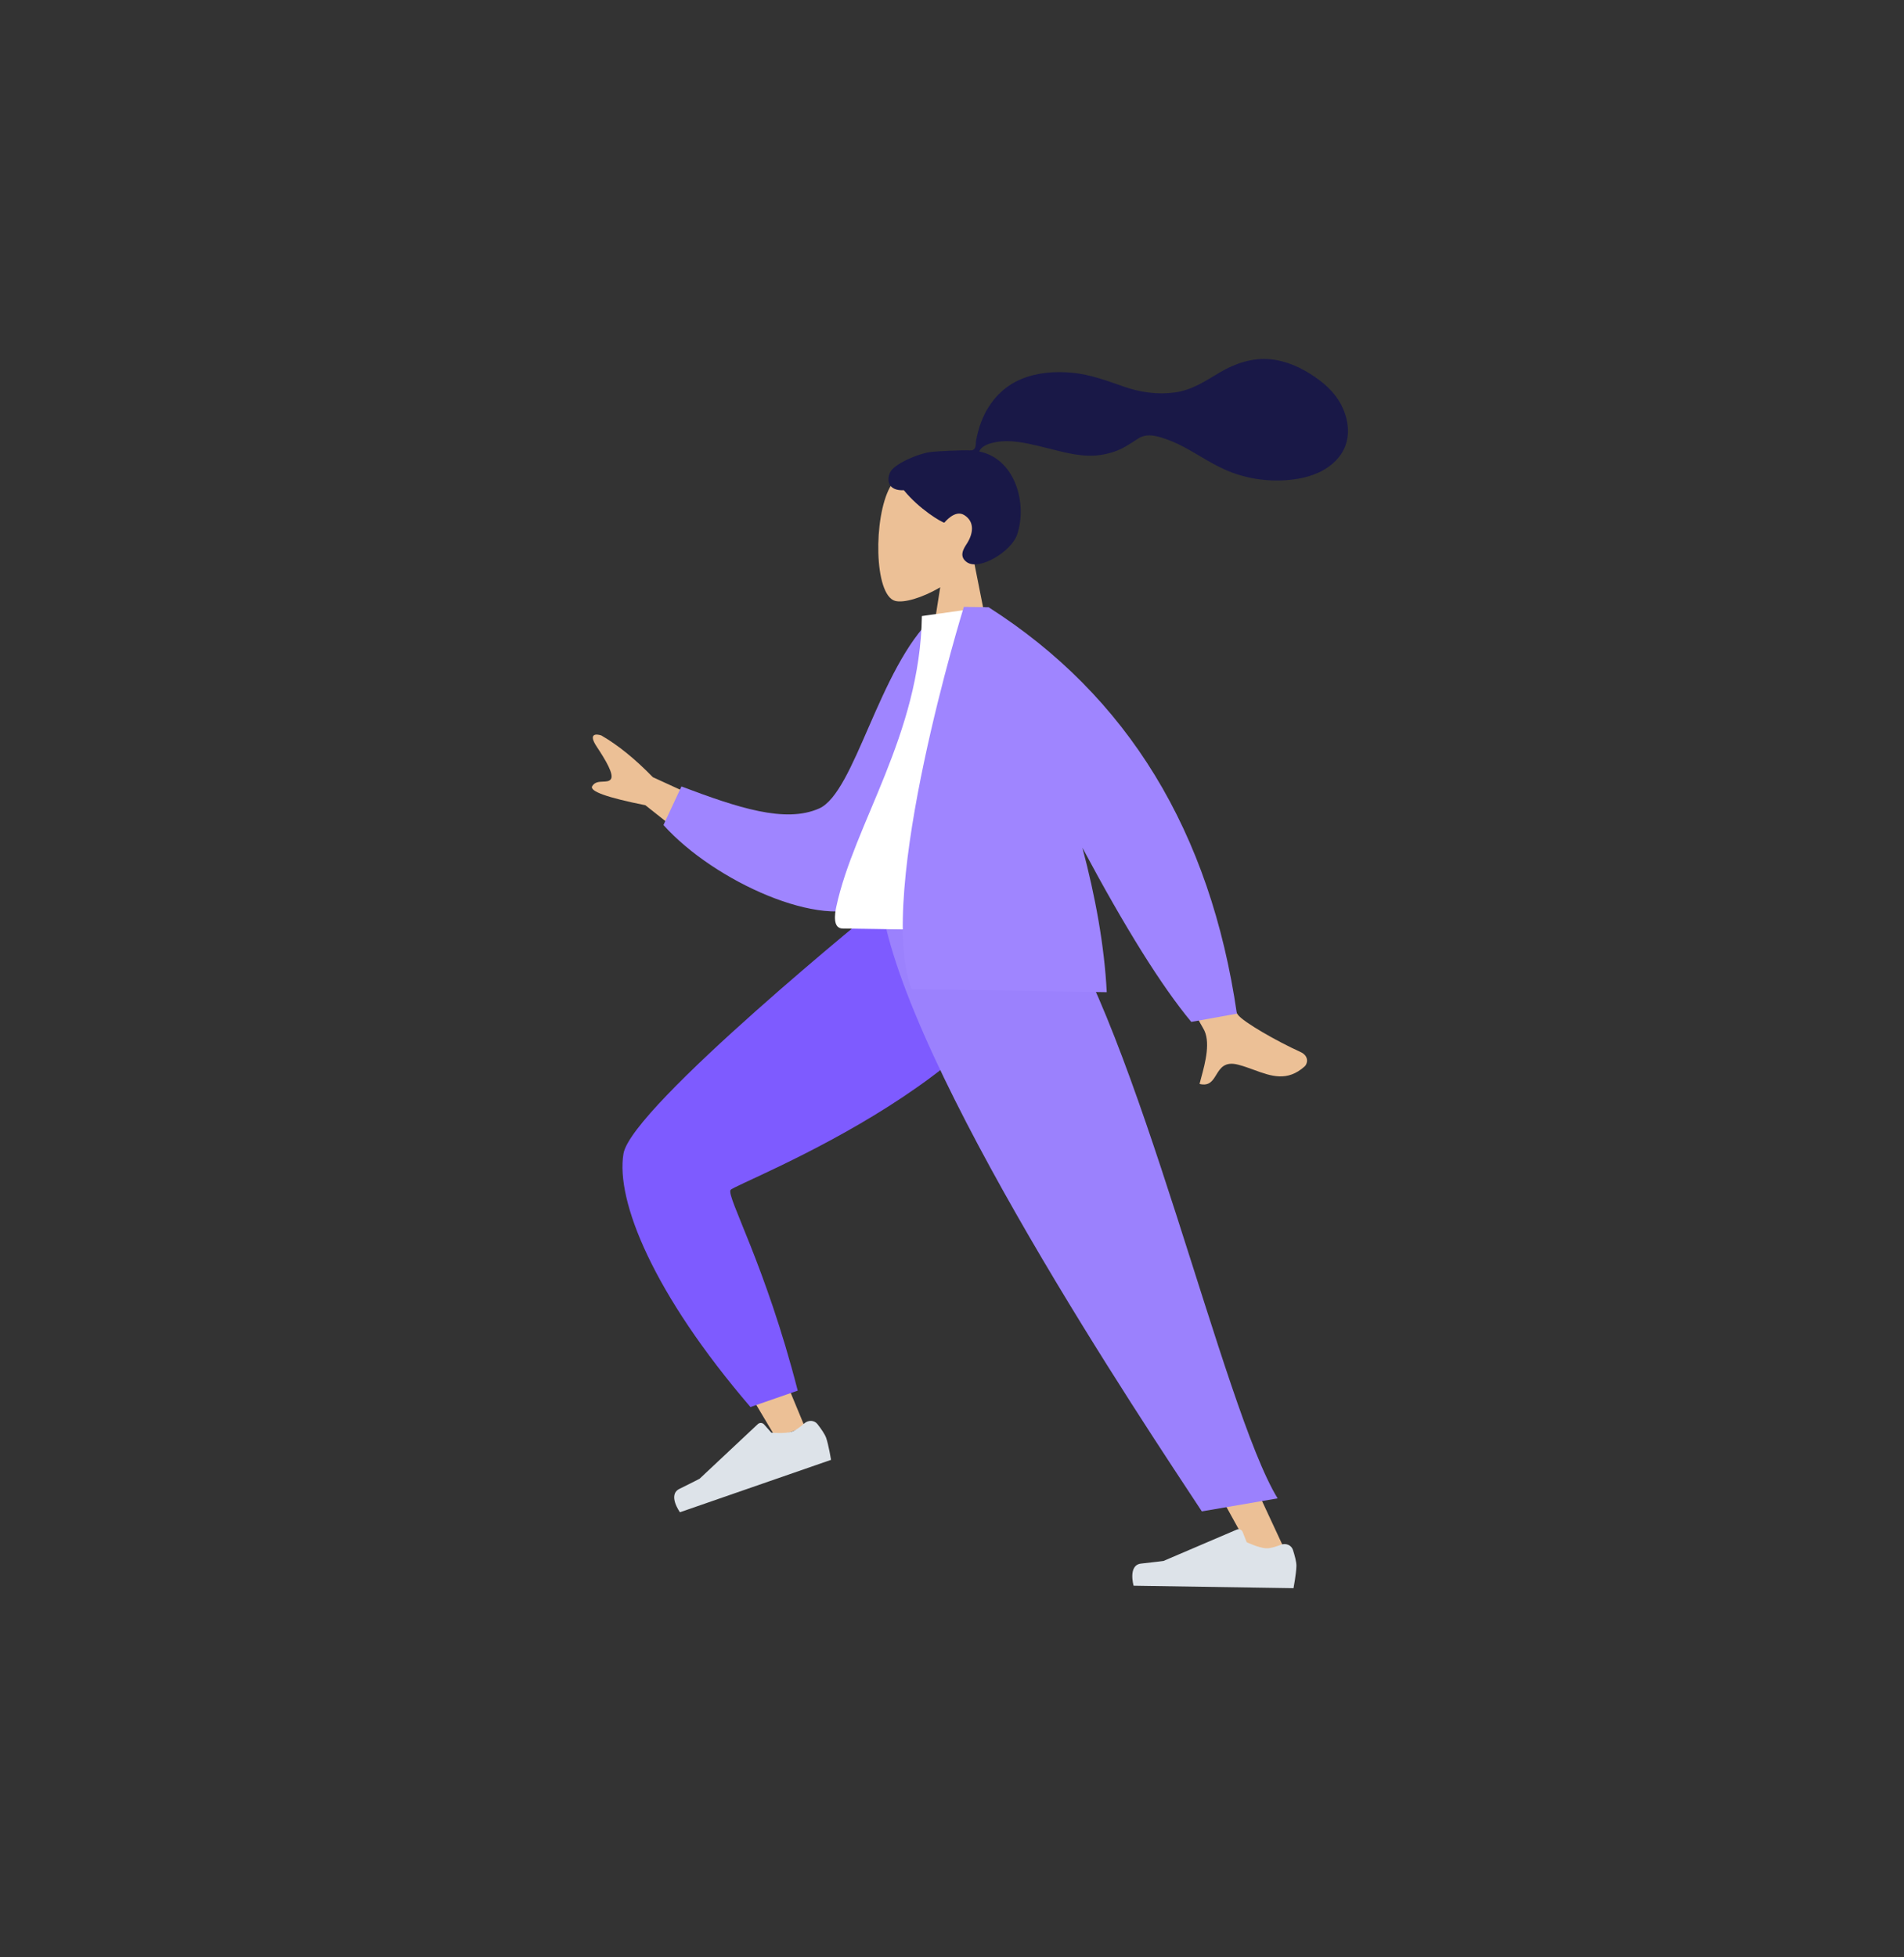 <svg width="434" height="446" viewBox="0 0 434 446" fill="none" xmlns="http://www.w3.org/2000/svg">
<rect x="0" y="0" width="434" height="446" fill="#333333" stroke="none"/>
<path fill-rule="evenodd" clip-rule="evenodd" d="M214.311 133.849C210.087 136.308 205.957 137.463 204.035 136.936C199.214 135.613 199.043 117.892 202.895 110.966C206.748 104.04 226.048 101.294 226.804 115.145C227.067 119.953 224.985 124.208 221.953 127.659L226.907 152.64L211.397 152.4L214.311 133.849Z" fill="#ECC096"/>
<path fill-rule="evenodd" clip-rule="evenodd" d="M211.86 103.054C213.91 102.75 219.417 102.604 220.432 102.62C221.081 102.63 221.782 102.789 222.175 102.199C222.497 101.716 222.395 100.889 222.497 100.324C222.617 99.668 222.782 99.021 222.948 98.376C223.422 96.54 224.124 94.797 225.092 93.165C226.909 90.104 229.539 87.725 232.834 86.368C236.472 84.869 240.567 84.576 244.45 84.952C248.605 85.353 252.35 86.785 256.258 88.139C259.982 89.429 263.895 89.975 267.819 89.433C271.773 88.888 274.786 86.795 278.144 84.817C281.582 82.791 285.496 81.492 289.517 81.867C293.271 82.217 296.711 83.823 299.787 85.945C302.665 87.93 305.028 90.302 306.332 93.609C307.735 97.166 307.673 101.046 305.229 104.133C301.685 108.607 295.219 109.679 289.856 109.479C286.754 109.364 283.715 108.75 280.802 107.674C276.916 106.239 273.576 103.857 269.95 101.909C268.248 100.996 266.486 100.24 264.636 99.686C262.84 99.149 261.068 98.888 259.418 99.952C257.673 101.079 256.107 102.187 254.12 102.879C252.214 103.542 250.2 103.898 248.18 103.851C244.251 103.76 240.396 102.475 236.592 101.596C233.49 100.879 230.17 100.161 226.987 100.755C225.659 101.003 223.717 101.527 223.217 102.896C231.243 104.48 234.251 114.488 231.869 121.763C230.583 125.69 223.15 130.189 220.32 128.07C218.527 126.728 219.655 125.02 220.385 123.892C221.783 121.732 222.293 118.937 219.792 117.38C217.634 116.037 215.296 119.111 215.253 119.107C214.655 119.051 209.529 116.045 206.031 111.719C202.513 111.874 202.015 109.546 202.884 107.663C203.753 105.779 209.029 103.474 211.86 103.054Z" fill="#191847"/>
<path fill-rule="evenodd" clip-rule="evenodd" d="M238.587 206.498C237.176 222.392 161.383 268.078 160.924 269.385C160.619 270.257 183.435 325.145 183.435 325.145L176.833 327.595C176.833 327.595 141.438 269.291 143.397 263.167C146.201 254.399 202.537 206.11 202.537 206.11L238.587 206.498Z" fill="#ECC096"/>
<path fill-rule="evenodd" clip-rule="evenodd" d="M181.835 316.909L171.061 320.646C148.864 294.795 140.333 273.616 142.114 262.92C143.894 252.224 201.052 205.957 201.052 205.957L239.355 206.549C237.479 243.378 167.477 269.627 166.522 271.183C165.567 272.739 174.488 288.259 181.835 316.909Z" fill="#7E5BFF"/>
<path fill-rule="evenodd" clip-rule="evenodd" d="M183.367 324.349C184.248 323.578 185.609 323.606 186.328 324.53C187.12 325.548 188.015 326.812 188.312 327.669C188.884 329.322 189.432 332.684 189.432 332.684C187.516 333.348 154.988 344.627 154.988 344.627C154.988 344.627 152.107 340.652 154.877 339.294C157.647 337.937 159.461 336.989 159.461 336.989L172.732 324.546C173.143 324.161 173.791 324.191 174.164 324.613L175.818 326.481C175.818 326.481 178.928 326.802 180.603 326.222C181.429 325.935 182.497 325.111 183.367 324.349Z" fill="#DDE3E9"/>
<path fill-rule="evenodd" clip-rule="evenodd" d="M229.956 206.365L262.156 287.202L293.974 355.614L286.22 355.494L203.67 205.959L229.956 206.365Z" fill="#ECC096"/>
<path fill-rule="evenodd" clip-rule="evenodd" d="M291.993 352.025C293.085 351.602 294.354 352.094 294.714 353.208C295.11 354.437 295.519 355.93 295.505 356.837C295.478 358.586 294.843 361.933 294.843 361.933C292.816 361.901 258.393 361.369 258.393 361.369C258.393 361.369 257.045 356.648 260.112 356.321C263.179 355.993 265.208 355.723 265.208 355.723L281.932 348.571C282.45 348.35 283.049 348.6 283.256 349.124L284.17 351.445C284.17 351.445 286.984 352.812 288.756 352.839C289.63 352.853 290.915 352.443 291.993 352.025Z" fill="#DDE3E9"/>
<path fill-rule="evenodd" clip-rule="evenodd" d="M291.224 341.462L273.944 344.428C260.924 324.626 206.41 243.415 200.874 205.915L239.234 206.508C259.231 233.863 278.833 321.345 291.224 341.462Z" fill="#9B81FD"/>
<path fill-rule="evenodd" clip-rule="evenodd" d="M148.808 177.111L172.066 187.761L164.441 197.229L147.111 183.506C138.376 181.76 134.335 180.315 134.987 179.168C135.538 178.202 136.534 178.162 137.452 178.126C138.168 178.098 138.835 178.071 139.207 177.61C140.055 176.556 138.053 173.23 136.017 170.156C133.982 167.081 135.932 167.221 137.069 167.602C140.856 169.788 144.769 172.958 148.808 177.111ZM253.411 194.482L266.694 192.058C275.31 215.88 280.463 228.941 282.156 231.241C283.397 232.927 291.144 237.342 296.396 239.717C298.505 240.67 298.021 242.457 297.39 243.022C293.407 246.583 289.776 245.257 285.823 243.814C284.679 243.396 283.508 242.968 282.293 242.647C279.15 241.814 278.164 243.422 277.233 244.943C276.409 246.289 275.627 247.565 273.427 247.017C273.534 246.585 273.665 246.102 273.806 245.579C274.719 242.204 276.065 237.227 274.227 234.295C273.284 232.79 266.345 219.519 253.411 194.482Z" fill="#ECC096"/>
<path fill-rule="evenodd" clip-rule="evenodd" d="M218.224 141.727L212.65 140.681C200.296 152.306 194.89 180.609 186.72 184.24C178.996 187.673 168.178 184.068 155.327 179.228L151.232 188.013C162.778 200.903 187.626 212.027 197.86 206.054C214.222 196.505 218.505 161.56 218.224 141.727Z" fill="#9F85FF"/>
<path fill-rule="evenodd" clip-rule="evenodd" d="M241.499 212.364C241.499 212.364 207.888 211.844 192.052 211.599C189.793 211.565 190.269 208.307 190.621 206.665C194.685 187.714 209.716 167.45 210.134 140.391L224.431 138.374C235.935 157.538 239.654 180.972 241.499 212.364Z" fill="white"/>
<path fill-rule="evenodd" clip-rule="evenodd" d="M225.188 138.386L225.351 138.388C257.037 158.606 275.898 189.478 281.934 231.005L271.539 232.876C264.797 224.768 256.526 211.54 246.727 193.193C249.65 204.199 251.735 215.473 252.275 226.111L207.765 225.423C199.486 203.505 219.704 138.301 219.704 138.301L222.777 138.349L225.188 138.386Z" fill="#9F85FF"/>
</svg>
